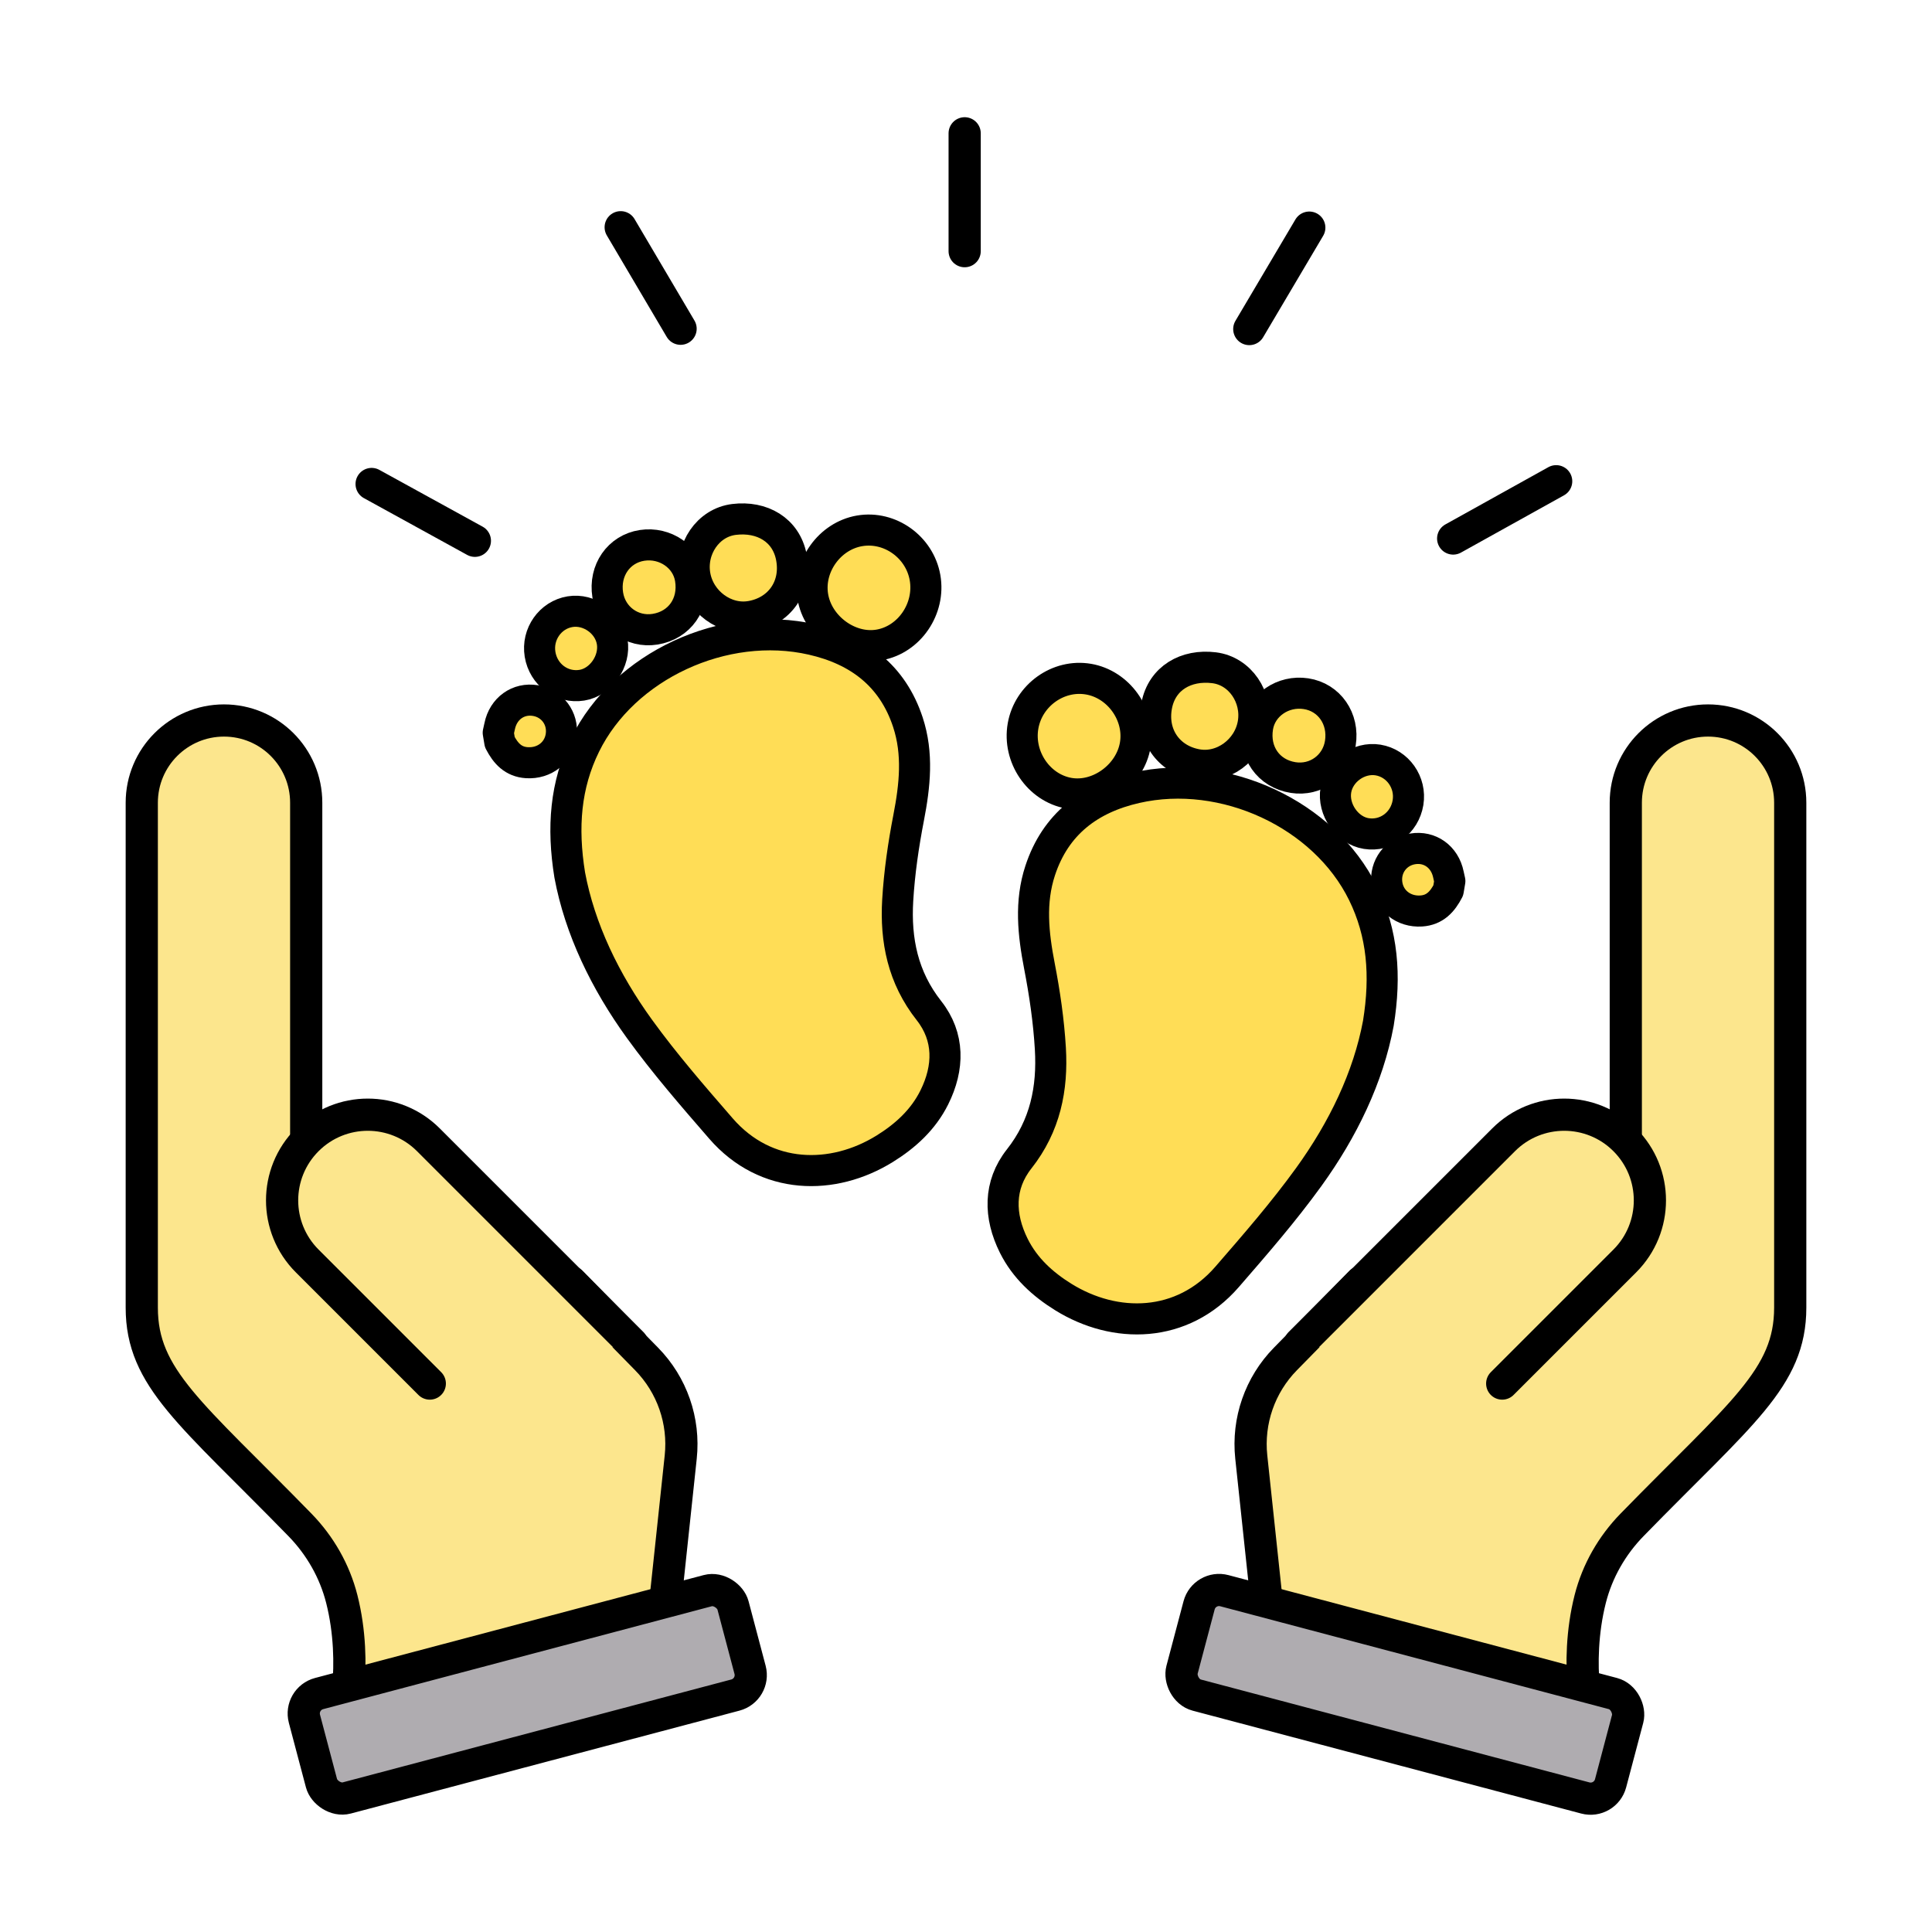 <?xml version="1.0" encoding="UTF-8"?>
<svg id="Layer_1" data-name="Layer 1" xmlns="http://www.w3.org/2000/svg" viewBox="0 0 1080 1080">
  <defs>
    <style>
      .cls-1 {
        fill: none;
      }

      .cls-1, .cls-2, .cls-3, .cls-4 {
        stroke: #000;
        stroke-linecap: round;
        stroke-linejoin: round;
      }

      .cls-1, .cls-3, .cls-4 {
        stroke-width: 18px;
      }

      .cls-2 {
        fill: #ffdd56;
        stroke-width: 17.37px;
      }

      .cls-3 {
        fill: #fce68d;
      }

      .cls-4 {
        fill: #afacb0;
      }
    </style>
  </defs>
  <g>
    <g>
      <path class="cls-3" d="M194.65,943.22c1.26-12.41,1.07-31.03-3.6-49.39-3.97-15.63-12.13-29.88-23.38-41.42-60.87-62.43-88.42-81.95-88.42-121.44v-282.25c0-25.38,20.58-45.96,45.96-45.96h0c25.38,0,45.96,20.58,45.96,45.96v227.17s148.09,40.78,148.09,40.78l42.19,43c14.23,14.5,21.23,34.61,19.08,54.81l-8.67,81.42-177.19,47.32Z"/>
      <path class="cls-3" d="M240.26,773.42l-68.53-68.53c-18.71-18.71-18.71-49.03,0-67.74h0c18.71-18.71,49.03-18.71,67.74,0l113.81,113.81"/>
      <rect class="cls-4" x="170.81" y="916.96" width="247.82" height="60.37" rx="11.54" ry="11.54" transform="translate(-232.59 106.97) rotate(-14.83)"/>
    </g>
    <g>
      <path class="cls-3" d="M885.35,943.22c-1.26-12.41-1.07-31.03,3.6-49.39,3.97-15.63,12.13-29.88,23.38-41.42,60.87-62.43,88.42-81.95,88.42-121.44v-282.25c0-25.38-20.58-45.96-45.96-45.96h0c-25.38,0-45.96,20.58-45.96,45.96v227.17s-148.09,40.78-148.09,40.78l-42.19,43c-14.23,14.5-21.23,34.61-19.08,54.81l8.67,81.42,177.19,47.32Z"/>
      <path class="cls-3" d="M839.74,773.42l68.53-68.53c18.71-18.71,18.71-49.03,0-67.74h0c-18.71-18.71-49.03-18.71-67.74,0l-113.81,113.81"/>
      <rect class="cls-4" x="661.37" y="916.96" width="247.82" height="60.37" rx="11.54" ry="11.54" transform="translate(1302.01 2063.73) rotate(-165.17)"/>
    </g>
  </g>
  <g>
    <path class="cls-2" d="M809.6,497.74c-3.22,6.23-7.44,11.02-15.14,11.51-9.89.63-18.09-5.87-19.22-15.48-1.1-9.4,5.1-17.68,14.43-19.24,9.59-1.6,18,4.43,20.01,14.35.25,1.21.53,2.41.8,3.62l-.88,5.24Z"/>
    <path class="cls-2" d="M770.51,572.02c-5.65,30.25-19.77,59.48-38.96,86.01-14.04,19.41-29.85,37.6-45.58,55.73-25.15,29-62.66,29.23-91.56,11.3-11.64-7.22-21.51-16.26-27.68-28.63-8.32-16.68-8.6-33.9,2.99-48.6,14.61-18.54,18.76-39.37,17.44-61.7-.92-15.44-3.17-30.89-6.11-46.09-3.48-17.97-5.4-35.75.42-53.41,8.54-25.93,27.49-40.31,53.49-46.24,49.32-11.24,105.28,14.75,126.97,58.94,11,22.41,12.88,46.01,8.58,72.68Z"/>
    <path class="cls-2" d="M608.45,379.64c16.8,2.86,28.93,19.79,26.21,36.58-2.78,17.17-20.54,30.14-37.22,27.18-16.84-2.99-28.59-20.28-25.55-37.6,3.01-17.13,19.65-29.04,36.56-26.16Z"/>
    <path class="cls-2" d="M749.25,415.47c-2.03,12.74-13.7,21.21-26.42,19.18-13.78-2.2-22.12-14.11-19.79-28.27,2-12.2,14.15-20.57,27.01-18.6,13.04,1.99,21.38,14.02,19.2,27.7Z"/>
    <path class="cls-2" d="M669.28,427.47c-16.2-2.81-25.87-16.76-22.66-33.17,2.99-15.28,16.43-22.95,32.04-21.03,14.63,1.79,24.4,16.55,21.86,31.25-2.56,14.84-16.97,25.42-31.24,22.94Z"/>
    <path class="cls-2" d="M787.09,448.66c-1.88,11.44-12.19,19.07-23.37,17.29-10.66-1.7-18.83-13.46-16.95-24.39,1.84-10.65,12.83-18.46,23.53-16.72,11.05,1.8,18.64,12.56,16.78,23.83Z"/>
  </g>
  <g>
    <path class="cls-2" d="M279.39,414.84c3.22,6.23,7.44,11.02,15.14,11.51,9.89.63,18.09-5.87,19.22-15.48,1.1-9.4-5.1-17.68-14.43-19.24-9.59-1.6-18,4.43-20.01,14.35-.25,1.21-.53,2.41-.8,3.62.29,1.75.59,3.5.88,5.24Z"/>
    <path class="cls-2" d="M318.48,489.11c5.65,30.25,19.77,59.48,38.96,86.01,14.04,19.41,29.85,37.6,45.58,55.73,25.15,29,62.66,29.23,91.56,11.3,11.64-7.22,21.51-16.26,27.68-28.63,8.32-16.68,8.6-33.9-2.99-48.6-14.61-18.54-18.76-39.37-17.44-61.7.92-15.44,3.17-30.89,6.11-46.09,3.48-17.97,5.4-35.75-.42-53.41-8.54-25.93-27.49-40.31-53.49-46.24-49.32-11.24-105.28,14.75-126.97,58.94-11,22.41-12.88,46.01-8.58,72.68Z"/>
    <path class="cls-2" d="M480.54,296.74c-16.8,2.86-28.93,19.79-26.21,36.58,2.78,17.17,20.54,30.14,37.22,27.18,16.84-2.99,28.59-20.28,25.55-37.6-3.01-17.13-19.65-29.04-36.56-26.16Z"/>
    <path class="cls-2" d="M339.74,332.56c2.03,12.74,13.7,21.21,26.42,19.18,13.78-2.2,22.12-14.11,19.79-28.27-2-12.2-14.15-20.57-27.01-18.6-13.04,1.99-21.38,14.02-19.2,27.7Z"/>
    <path class="cls-2" d="M419.71,344.57c16.2-2.81,25.87-16.76,22.66-33.17-2.99-15.28-16.43-22.95-32.04-21.03-14.63,1.79-24.4,16.55-21.86,31.25,2.56,14.84,16.97,25.42,31.24,22.94Z"/>
    <path class="cls-2" d="M301.89,365.75c1.88,11.44,12.19,19.07,23.37,17.29,10.66-1.7,18.83-13.46,16.95-24.39-1.84-10.65-12.83-18.46-23.53-16.72-11.05,1.8-18.64,12.56-16.78,23.83Z"/>
  </g>
  <g>
    <line class="cls-1" x1="539.25" y1="74.52" x2="539.25" y2="140.4"/>
    <line class="cls-1" x1="731.9" y1="127.25" x2="698.36" y2="183.94"/>
    <line class="cls-1" x1="869.91" y1="269.02" x2="812.33" y2="301.03"/>
    <line class="cls-1" x1="346.97" y1="127.03" x2="380.45" y2="183.76"/>
    <line class="cls-1" x1="207.74" y1="270.56" x2="265.46" y2="302.3"/>
  </g>
</svg>